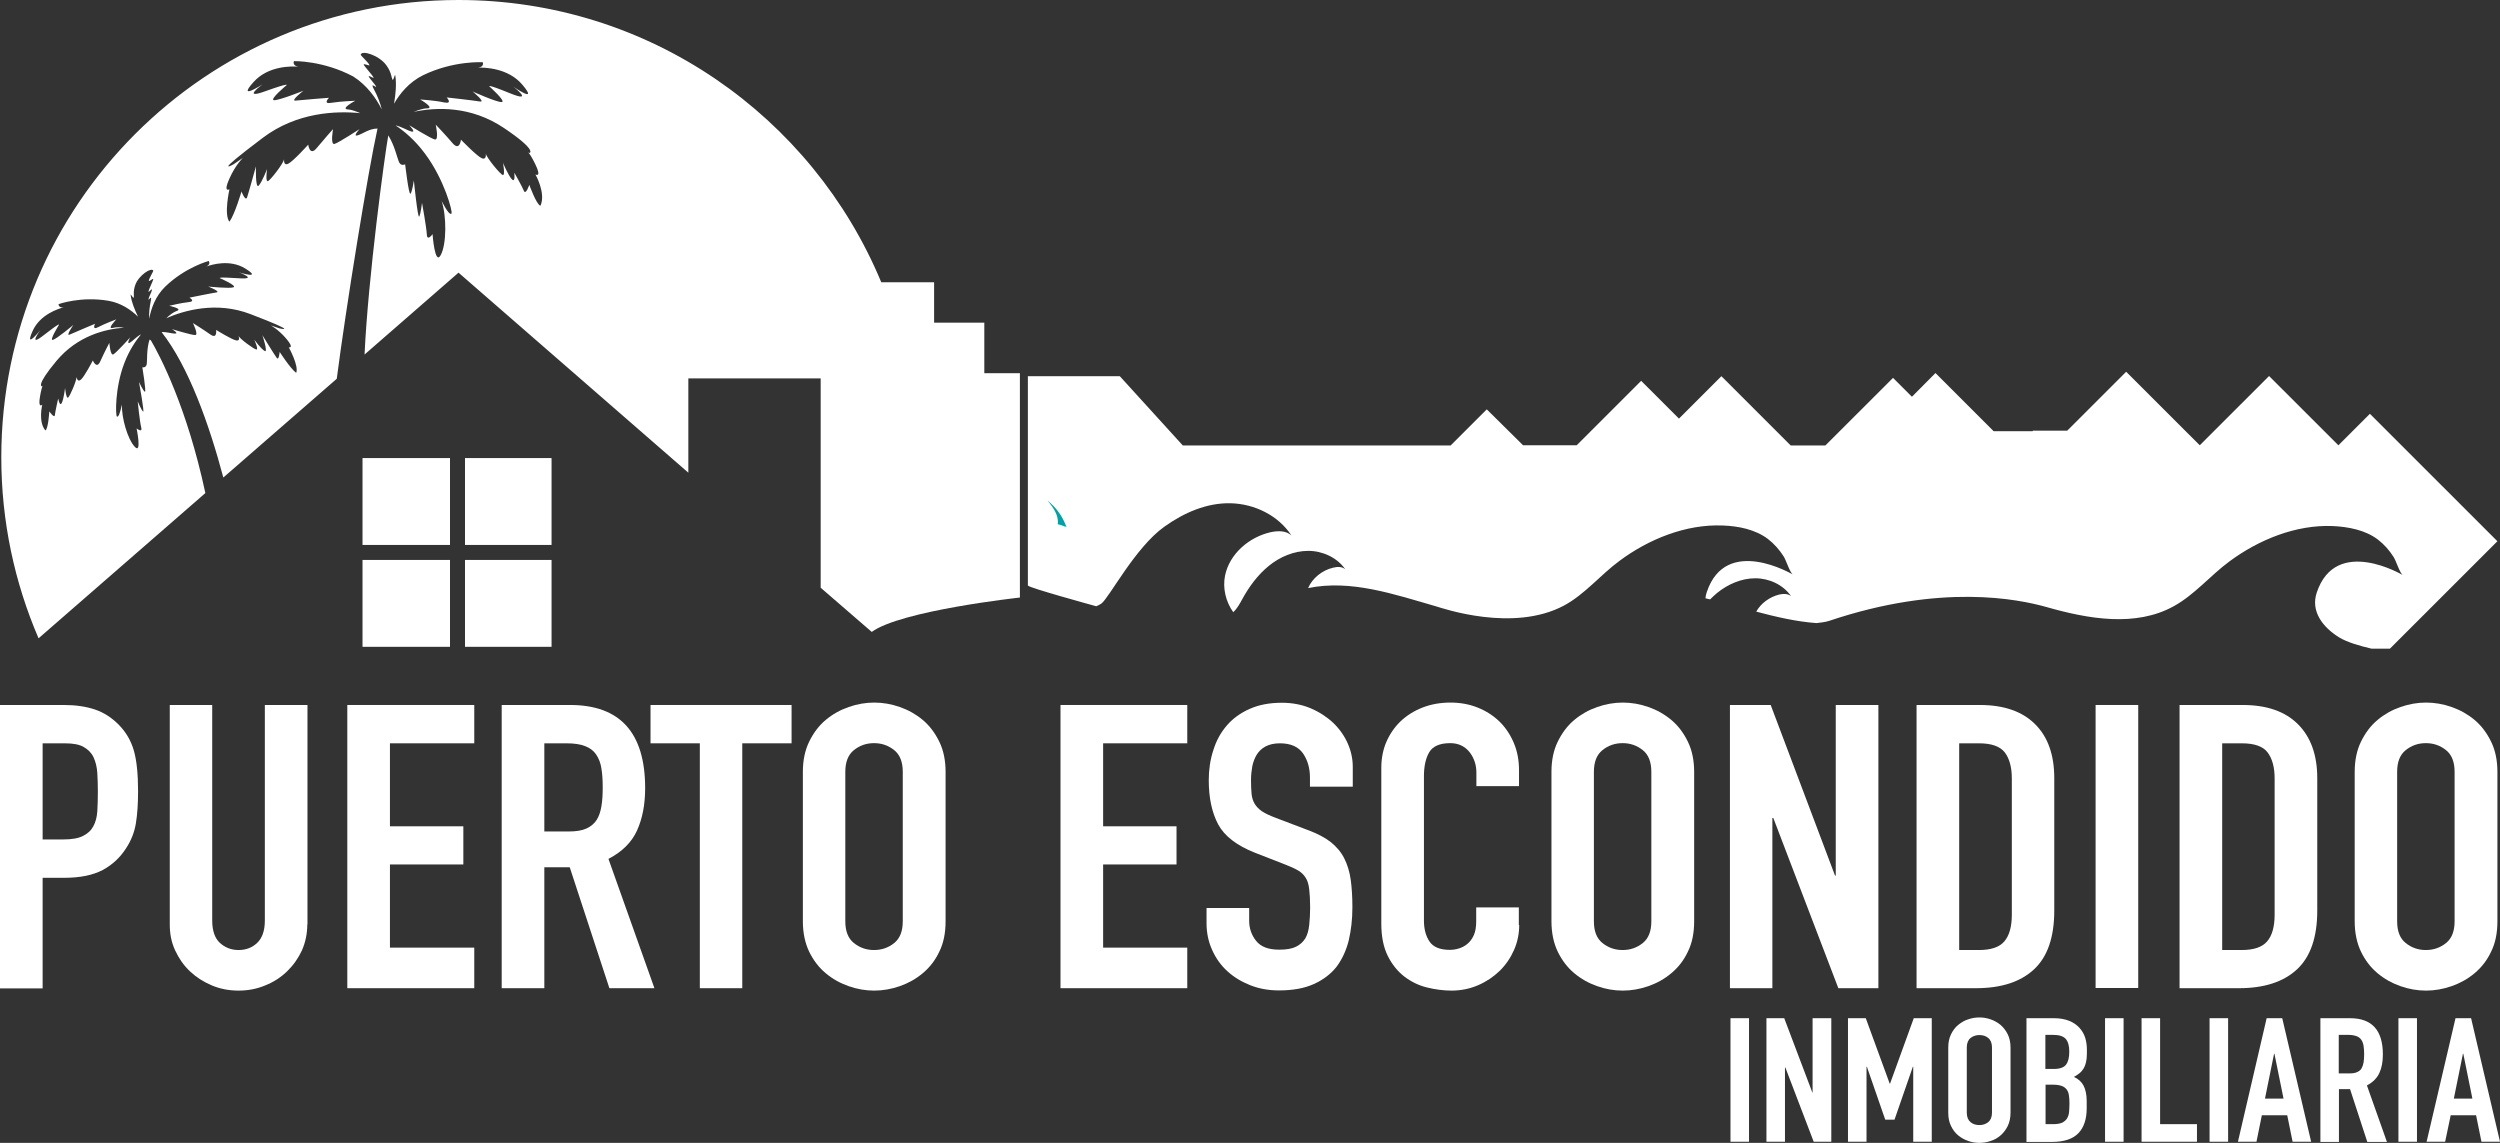 <svg width="175" height="80" viewBox="0 0 175 80" fill="none" xmlns="http://www.w3.org/2000/svg">
<rect x="0" y="0" width="175" height="80" fill="#333333" stroke="none"/>
<path fill-rule="evenodd" clip-rule="evenodd" d="M76.738 42.438C76.868 42.386 76.985 42.321 77.089 42.256C77.634 41.867 79.463 38.314 81.513 36.862C82.875 35.89 84.471 35.19 86.144 35.228C87.818 35.267 89.491 36.084 90.4 37.485C90.036 37.135 89.453 37.148 88.96 37.251C87.442 37.588 86.066 38.768 85.755 40.285C85.573 41.167 85.807 42.126 86.326 42.852C86.598 42.606 86.78 42.269 86.949 41.958C87.429 41.076 88.038 40.246 88.817 39.611C89.595 38.976 90.581 38.561 91.58 38.561C92.579 38.561 93.604 39.028 94.175 39.857C93.954 39.65 93.604 39.663 93.306 39.741C92.553 39.922 91.866 40.467 91.567 41.167C94.564 40.545 97.613 41.608 100.545 42.451C100.986 42.58 105.929 44.292 109.484 42.386C110.95 41.595 112.026 40.246 113.363 39.261C115.4 37.744 118.007 36.681 120.589 36.785C121.679 36.823 122.859 37.057 123.742 37.718C124.183 38.055 124.559 38.483 124.857 38.95C125.026 39.209 125.298 40.104 125.506 40.22C125.506 40.22 120.81 37.42 119.473 41.452C119.421 41.595 119.395 41.737 119.382 41.88C119.486 41.906 119.603 41.932 119.707 41.958C119.862 41.802 120.031 41.647 120.2 41.504C120.952 40.895 121.899 40.48 122.872 40.48C123.845 40.48 124.831 40.934 125.376 41.737C125.156 41.543 124.818 41.556 124.533 41.621C123.871 41.789 123.262 42.23 122.937 42.814C124.351 43.19 125.752 43.514 127.154 43.617C127.452 43.579 127.75 43.553 128.036 43.462C135.898 40.817 141.295 41.945 143.241 42.489C146.186 43.332 149.507 43.916 152.18 42.425C153.633 41.621 154.722 40.285 156.059 39.3C158.108 37.783 160.703 36.72 163.285 36.823C164.375 36.875 165.555 37.096 166.437 37.757C166.879 38.094 167.255 38.522 167.553 38.989C167.722 39.248 167.994 40.143 168.202 40.259C168.202 40.259 163.505 37.459 162.169 41.491C161.741 42.788 162.584 43.903 163.739 44.616C164.284 44.953 165.179 45.212 166.009 45.407H167.294L174.818 37.887L165.893 28.966L163.687 31.17L158.835 26.321L153.983 31.17L148.832 26.023L144.707 30.146H142.294V30.185H139.556L135.483 26.113L133.835 27.773L132.512 26.451L127.776 31.183H125.35L120.498 26.334L117.527 29.303L114.881 26.658L110.366 31.17H106.616L104.074 28.655L101.544 31.183H82.797L78.386 26.334H71.951V40.908V40.998H71.977C72.029 41.141 76.219 42.295 76.738 42.438Z" fill="white"/>
<path d="M74.04 36.694C74.209 36.733 74.377 36.785 74.52 36.849L74.663 36.875L74.611 36.785C74.351 36.097 73.897 35.488 73.314 35.034C73.742 35.527 74.131 36.11 74.04 36.694Z" fill="#00A2A6"/>
<path fill-rule="evenodd" clip-rule="evenodd" d="M61.014 44.227V44.24C63.051 42.736 71.393 41.828 71.393 41.828V26.126H68.902V22.587H65.387V19.76H61.689C56.876 8.169 45.446 0 32.096 0C14.427 0 0.091 14.327 0.091 32.013C0.091 36.512 1.025 40.791 2.699 44.681L14.375 34.515C13.09 28.499 11.196 24.908 10.56 23.819C10.534 23.819 10.509 23.793 10.47 23.767C10.249 24.441 10.314 25.219 10.275 25.465C10.236 25.776 9.964 25.712 9.964 25.712C9.964 25.712 10.249 27.436 10.145 27.423C10.041 27.41 9.73 26.736 9.73 26.736C9.73 26.736 10.132 28.94 10.016 28.81C9.886 28.694 9.639 28.097 9.639 28.097C9.639 28.097 9.782 29.523 9.886 29.925C9.99 30.327 9.562 29.99 9.562 29.99C9.562 29.99 9.938 31.805 9.445 31.287C8.939 30.768 8.498 29.238 8.537 28.318C8.381 29.005 8.29 29.199 8.186 29.16C8.083 29.109 8.031 27.164 8.705 25.413C9.056 24.493 9.523 23.831 9.873 23.404C9.536 23.572 9.302 23.87 9.094 23.987C8.822 24.143 9.12 23.611 9.12 23.611C9.12 23.611 8.16 24.674 7.94 24.804C7.719 24.933 7.654 24 7.654 24C7.654 24 7.278 24.713 7.019 25.297C6.759 25.88 6.5 25.232 6.5 25.232C6.5 25.232 5.903 26.386 5.656 26.58C5.41 26.788 5.358 26.386 5.358 26.386C5.371 26.619 4.891 27.76 4.761 27.838C4.632 27.916 4.554 27.164 4.554 27.164C4.554 27.164 4.463 27.942 4.32 28.214C4.177 28.486 4.074 27.89 4.074 27.89C4.074 27.89 3.866 28.797 3.84 29.057C3.814 29.316 3.451 28.797 3.451 28.797C3.451 28.797 3.386 29.99 3.179 30.133C2.66 29.537 2.958 28.331 2.958 28.331C2.958 28.331 2.647 28.629 2.802 27.747C2.88 27.293 2.945 27.086 2.997 26.982L2.945 27.047C2.945 27.047 2.452 27.06 3.957 25.258C5.423 23.507 7.369 23.028 8.692 22.937C8.381 22.898 8.083 22.898 7.914 22.95C7.434 23.079 8.147 22.353 8.147 22.353C8.147 22.353 7.343 22.651 6.876 22.898C6.409 23.144 6.655 22.665 6.655 22.665C6.655 22.665 5.228 23.261 4.891 23.416C4.554 23.585 5.138 22.742 5.138 22.742C5.138 22.742 3.97 23.728 3.697 23.793C3.425 23.857 4.126 22.742 4.126 22.742C4.126 22.742 4.281 22.509 3.088 23.442C1.894 24.389 2.815 23.118 2.815 23.118C2.815 23.118 1.674 24.532 2.283 23.17C2.802 22.003 4.113 21.601 4.463 21.511C4.087 21.575 4.1 21.29 4.1 21.29C4.1 21.29 5.669 20.72 7.603 21.057C8.485 21.212 9.172 21.692 9.665 22.172C9.419 21.666 9.198 21.122 9.146 20.655C9.12 20.473 9.328 20.966 9.367 20.81C9.393 20.694 9.302 20.408 9.471 19.942C9.704 19.28 10.586 18.697 10.729 18.943C10.755 18.982 10.418 19.501 10.418 19.656C10.418 19.747 10.742 19.436 10.729 19.553C10.716 19.643 10.405 20.292 10.392 20.395C10.379 20.538 10.651 20.136 10.638 20.292C10.625 20.421 10.405 20.81 10.392 20.953C10.379 21.096 10.677 20.538 10.547 21.109C10.47 21.485 10.418 21.938 10.444 22.314C10.573 21.614 10.872 20.733 11.572 20.058C12.986 18.697 14.608 18.269 14.608 18.269C14.608 18.269 14.79 18.489 14.44 18.658C14.79 18.528 16.1 18.126 17.177 18.801C18.435 19.592 16.71 19.06 16.71 19.06C16.71 19.06 18.176 19.592 16.658 19.475C15.14 19.371 15.4 19.475 15.4 19.475C15.4 19.475 16.606 19.994 16.347 20.11C16.087 20.214 14.569 20.058 14.569 20.058C14.569 20.058 15.503 20.421 15.14 20.473C14.777 20.525 13.259 20.836 13.259 20.836C13.259 20.836 13.726 21.096 13.207 21.148C12.688 21.199 11.845 21.407 11.845 21.407C11.845 21.407 12.844 21.614 12.364 21.77C12.169 21.835 11.897 22.029 11.637 22.276C12.883 21.731 15.153 21.07 17.54 21.99C21.095 23.352 19.577 22.989 19.577 22.989L18.954 22.781C18.954 22.781 19.473 23.041 20.057 23.728C20.628 24.415 20.213 24.311 20.213 24.311C20.213 24.311 20.939 25.621 20.732 26.101C20.317 25.789 19.577 24.635 19.577 24.635C19.577 24.635 19.525 25.271 19.369 25.05C19.214 24.843 18.37 23.468 18.37 23.468C18.37 23.468 18.786 24.726 18.526 24.57C18.267 24.415 17.8 23.78 17.8 23.78C17.8 23.78 18.111 24.467 17.955 24.467C17.8 24.467 16.801 23.728 16.697 23.52C16.697 23.52 16.853 23.883 16.541 23.831C16.23 23.78 15.127 23.092 15.127 23.092C15.127 23.092 15.231 23.78 14.712 23.404C14.193 23.041 13.505 22.613 13.505 22.613C13.505 22.613 13.921 23.455 13.661 23.455C13.402 23.455 12.039 23.041 12.039 23.041C12.039 23.041 12.558 23.352 12.247 23.352C12.001 23.352 11.663 23.222 11.313 23.248C13.207 25.66 14.647 29.718 15.633 33.426L23.573 26.515C24.209 21.588 25.778 11.89 26.427 8.998C25.843 8.998 25.389 9.374 25.026 9.478C24.663 9.582 25.169 9.037 25.169 9.037C25.169 9.037 23.716 9.984 23.417 10.075C23.106 10.165 23.313 9.037 23.313 9.037C23.313 9.037 22.665 9.763 22.172 10.36C21.679 10.969 21.575 10.126 21.575 10.126C21.575 10.126 20.524 11.293 20.174 11.462C19.824 11.63 19.888 11.151 19.888 11.151C19.837 11.436 18.928 12.629 18.747 12.681C18.565 12.733 18.695 11.825 18.695 11.825C18.695 11.825 18.358 12.72 18.111 12.992C17.865 13.264 17.916 11.643 17.916 11.643C17.916 11.643 17.398 13.524 17.294 13.822C17.177 14.12 16.904 13.407 16.904 13.407C16.904 13.407 16.438 15.002 16.061 15.52C15.659 15.04 16.061 13.251 16.061 13.251C16.061 13.251 15.607 13.511 16.048 12.525C16.489 11.527 17.008 11.047 17.008 11.047L16.347 11.501C16.347 11.501 14.699 12.434 18.396 9.647C20.784 7.844 23.547 7.754 25.221 7.922C24.896 7.78 24.585 7.676 24.377 7.663C23.767 7.637 24.87 7.053 24.87 7.053C24.87 7.053 23.819 7.092 23.197 7.196C22.561 7.313 23.028 6.846 23.028 6.846C23.028 6.846 21.147 6.989 20.706 7.041C20.265 7.105 21.238 6.353 21.238 6.353C21.238 6.353 19.512 7.041 19.175 7.015C18.838 6.976 20.057 5.964 20.057 5.964C20.057 5.964 20.329 5.757 18.591 6.379C16.853 7.015 18.384 5.9 18.384 5.9C18.384 5.9 16.541 7.092 17.748 5.744C18.773 4.59 20.433 4.629 20.9 4.668C20.433 4.603 20.576 4.279 20.576 4.279C20.576 4.279 22.613 4.227 24.728 5.355C25.688 5.964 26.336 6.885 26.726 7.663C26.622 7.222 26.414 6.69 26.194 6.288C25.843 5.653 26.388 6.211 26.323 6.055C26.258 5.9 25.882 5.511 25.817 5.368C25.739 5.199 26.206 5.562 26.142 5.407C26.09 5.29 25.506 4.642 25.467 4.538C25.415 4.395 25.895 4.655 25.856 4.551C25.804 4.383 25.233 3.877 25.247 3.825C25.337 3.488 26.557 3.877 27.05 4.577C27.4 5.057 27.4 5.433 27.465 5.562C27.556 5.718 27.634 5.083 27.673 5.303C27.763 5.874 27.698 6.587 27.582 7.261C27.997 6.535 28.646 5.744 29.619 5.264C31.759 4.227 33.796 4.357 33.796 4.357C33.796 4.357 33.926 4.681 33.459 4.733C33.913 4.72 35.573 4.746 36.572 5.938C37.74 7.326 35.937 6.068 35.937 6.068C35.937 6.068 37.442 7.235 35.716 6.535C34.004 5.835 34.263 6.055 34.263 6.055C34.263 6.055 35.457 7.118 35.119 7.144C34.782 7.17 33.083 6.405 33.083 6.405C33.083 6.405 34.043 7.183 33.589 7.105C33.147 7.028 31.266 6.82 31.266 6.82C31.266 6.82 31.72 7.3 31.085 7.17C30.462 7.028 29.411 6.963 29.411 6.963C29.411 6.963 30.488 7.585 29.878 7.585C29.657 7.585 29.32 7.689 28.957 7.831C30.54 7.494 32.966 7.404 35.275 8.959C37.649 10.554 37.065 10.71 37.065 10.71L36.975 10.658C37.065 10.762 37.221 10.982 37.468 11.488C37.948 12.473 37.48 12.214 37.48 12.214C37.48 12.214 38.233 13.524 37.831 14.405C37.545 14.314 37.052 12.94 37.052 12.94C37.052 12.94 36.806 13.666 36.676 13.368C36.559 13.07 36.002 12.084 36.002 12.084C36.002 12.084 36.092 12.823 35.833 12.551C35.573 12.279 35.21 11.397 35.21 11.397C35.21 11.397 35.379 12.292 35.197 12.253C35.016 12.201 34.056 11.034 34.004 10.749C34.004 10.749 34.081 11.229 33.718 11.073C33.368 10.917 32.265 9.776 32.265 9.776C32.265 9.776 32.187 10.606 31.681 10.023C31.175 9.426 30.501 8.726 30.501 8.726C30.501 8.726 30.747 9.841 30.436 9.763C30.125 9.686 28.646 8.765 28.646 8.765C28.646 8.765 29.165 9.297 28.801 9.206C28.503 9.128 28.127 8.869 27.686 8.778C28.256 9.154 29.022 9.776 29.735 10.736C31.11 12.564 31.707 14.859 31.604 14.95C31.5 15.04 31.318 14.833 30.916 14.081C31.266 15.131 31.266 17.089 30.851 17.854C30.436 18.632 30.28 16.389 30.28 16.389C30.28 16.389 29.904 16.921 29.878 16.415C29.852 15.909 29.541 14.198 29.541 14.198C29.541 14.198 29.45 14.976 29.346 15.157C29.242 15.339 28.97 12.629 28.97 12.629C28.97 12.629 28.84 13.524 28.723 13.562C28.607 13.614 28.36 11.501 28.36 11.501C28.36 11.501 28.062 11.669 27.919 11.319C27.802 11.047 27.621 10.178 27.18 9.478C26.946 10.736 25.765 19.449 25.519 24.817L32.096 19.086L48.184 33.089V26.489H57.447V41.141L61.014 44.227Z" fill="white"/>
<path d="M31.5 32.065H25.376V38.146H31.5V32.065Z" fill="white"/>
<path d="M38.609 32.065H32.55V38.146H38.609V32.065Z" fill="white"/>
<path d="M38.609 39.196H32.55V45.277H38.609V39.196Z" fill="white"/>
<path d="M31.5 39.196H25.376V45.277H31.5V39.196Z" fill="white"/>
<path fill-rule="evenodd" clip-rule="evenodd" d="M2.984 58.762H4.411C5.021 58.762 5.488 58.684 5.812 58.515C6.149 58.347 6.383 58.127 6.539 57.828C6.694 57.543 6.785 57.193 6.811 56.791C6.837 56.376 6.85 55.922 6.85 55.429C6.85 54.963 6.837 54.522 6.811 54.107C6.785 53.692 6.694 53.329 6.552 53.018C6.409 52.707 6.175 52.473 5.864 52.292C5.553 52.11 5.112 52.032 4.528 52.032H2.984V58.762ZM0 49.349H4.463C5.28 49.349 6.007 49.452 6.629 49.66C7.252 49.867 7.823 50.23 8.329 50.749C8.835 51.267 9.185 51.877 9.38 52.577C9.574 53.277 9.665 54.211 9.665 55.404C9.665 56.272 9.613 57.024 9.51 57.647C9.406 58.269 9.172 58.853 8.822 59.384C8.407 60.032 7.862 60.538 7.187 60.901C6.5 61.264 5.605 61.446 4.502 61.446H2.984V69.186H0V49.349Z" fill="white"/>
<path fill-rule="evenodd" clip-rule="evenodd" d="M21.51 64.713C21.51 65.362 21.38 65.971 21.134 66.528C20.874 67.086 20.537 67.566 20.096 67.994C19.655 68.421 19.149 68.746 18.565 68.979C17.981 69.225 17.359 69.342 16.697 69.342C16.035 69.342 15.413 69.225 14.829 68.979C14.245 68.733 13.739 68.409 13.298 67.994C12.857 67.579 12.52 67.086 12.26 66.528C12.001 65.971 11.884 65.374 11.884 64.713V49.349H14.855V64.441C14.855 65.141 15.036 65.673 15.387 65.997C15.737 66.321 16.178 66.502 16.697 66.502C17.216 66.502 17.657 66.334 18.007 65.997C18.358 65.66 18.539 65.141 18.539 64.441V49.349H21.523V64.713H21.51Z" fill="white"/>
<path fill-rule="evenodd" clip-rule="evenodd" d="M24.312 49.349H33.199V52.032H27.296V57.841H32.434V60.512H27.296V66.334H33.199V69.174H24.312V49.349Z" fill="white"/>
<path fill-rule="evenodd" clip-rule="evenodd" d="M38.103 58.204H39.79C40.322 58.204 40.737 58.139 41.048 57.997C41.36 57.854 41.593 57.66 41.762 57.4C41.931 57.141 42.034 56.817 42.099 56.441C42.164 56.065 42.19 55.624 42.19 55.118C42.19 54.613 42.164 54.172 42.099 53.796C42.047 53.42 41.917 53.096 41.736 52.823C41.554 52.551 41.295 52.357 40.958 52.227C40.633 52.097 40.192 52.032 39.647 52.032H38.103V58.204ZM35.119 49.349H39.907C43.41 49.349 45.161 51.293 45.161 55.17C45.161 56.324 44.966 57.31 44.59 58.139C44.214 58.969 43.539 59.63 42.592 60.123L45.81 69.174H42.657L39.881 60.707H38.103V69.174H35.119V49.349Z" fill="white"/>
<path fill-rule="evenodd" clip-rule="evenodd" d="M48.988 52.032H45.537V49.349H55.41V52.032H51.959V69.174H48.988V52.032Z" fill="white"/>
<path fill-rule="evenodd" clip-rule="evenodd" d="M59.172 64.493C59.172 65.18 59.367 65.686 59.769 66.01C60.171 66.334 60.638 66.502 61.183 66.502C61.728 66.502 62.195 66.334 62.597 66.01C62.999 65.686 63.194 65.18 63.194 64.493V54.029C63.194 53.342 62.999 52.836 62.597 52.512C62.195 52.188 61.728 52.02 61.183 52.02C60.638 52.02 60.171 52.188 59.769 52.512C59.367 52.836 59.172 53.342 59.172 54.029V64.493ZM56.201 54.029C56.201 53.238 56.344 52.525 56.642 51.916C56.941 51.306 57.317 50.801 57.797 50.399C58.277 49.997 58.809 49.699 59.406 49.491C60.003 49.284 60.599 49.18 61.196 49.18C61.793 49.18 62.403 49.284 62.987 49.491C63.583 49.699 64.115 49.997 64.595 50.399C65.075 50.801 65.451 51.306 65.75 51.916C66.048 52.525 66.191 53.238 66.191 54.029V64.493C66.191 65.31 66.048 66.023 65.75 66.619C65.465 67.229 65.075 67.721 64.595 68.123C64.115 68.525 63.583 68.823 62.987 69.031C62.39 69.238 61.793 69.342 61.196 69.342C60.587 69.342 59.99 69.238 59.406 69.031C58.809 68.823 58.277 68.525 57.797 68.123C57.317 67.721 56.941 67.229 56.642 66.619C56.357 66.023 56.201 65.31 56.201 64.493V54.029Z" fill="white"/>
<path fill-rule="evenodd" clip-rule="evenodd" d="M74.235 49.349H83.109V52.032H77.219V57.841H82.356V60.512H77.219V66.334H83.109V69.174H74.235V49.349Z" fill="white"/>
<path fill-rule="evenodd" clip-rule="evenodd" d="M94.668 55.066H91.697V54.431C91.697 53.783 91.541 53.225 91.217 52.746C90.893 52.279 90.361 52.032 89.595 52.032C89.18 52.032 88.856 52.11 88.583 52.253C88.324 52.395 88.116 52.59 87.974 52.823C87.831 53.057 87.727 53.329 87.662 53.627C87.61 53.938 87.571 54.25 87.571 54.587C87.571 54.976 87.584 55.3 87.61 55.572C87.636 55.844 87.714 56.078 87.831 56.272C87.948 56.467 88.116 56.635 88.337 56.791C88.557 56.934 88.869 57.089 89.258 57.232L91.541 58.101C92.203 58.347 92.735 58.619 93.15 58.943C93.552 59.267 93.877 59.644 94.097 60.084C94.318 60.525 94.473 61.018 94.551 61.588C94.629 62.159 94.668 62.794 94.668 63.52C94.668 64.35 94.577 65.128 94.409 65.841C94.227 66.554 93.941 67.164 93.552 67.682C93.15 68.188 92.618 68.59 91.957 68.888C91.295 69.186 90.49 69.329 89.53 69.329C88.804 69.329 88.142 69.212 87.519 68.966C86.897 68.72 86.365 68.395 85.911 67.981C85.457 67.566 85.106 67.073 84.847 66.49C84.588 65.919 84.458 65.297 84.458 64.622V63.559H87.442V64.454C87.442 64.972 87.597 65.439 87.922 65.854C88.246 66.269 88.778 66.477 89.543 66.477C90.049 66.477 90.439 66.412 90.724 66.269C91.009 66.126 91.217 65.932 91.373 65.686C91.515 65.439 91.606 65.128 91.645 64.752C91.684 64.376 91.71 63.974 91.71 63.533C91.71 63.015 91.684 62.587 91.645 62.25C91.606 61.913 91.528 61.64 91.399 61.446C91.269 61.238 91.1 61.07 90.88 60.94C90.659 60.81 90.361 60.668 89.984 60.525L87.857 59.695C86.573 59.19 85.716 58.528 85.275 57.712C84.834 56.882 84.613 55.857 84.613 54.613C84.613 53.874 84.717 53.16 84.938 52.499C85.145 51.825 85.47 51.255 85.885 50.775C86.3 50.295 86.832 49.906 87.481 49.621C88.116 49.336 88.869 49.193 89.725 49.193C90.465 49.193 91.139 49.323 91.749 49.582C92.359 49.841 92.891 50.191 93.332 50.606C93.773 51.034 94.11 51.514 94.344 52.045C94.577 52.577 94.694 53.122 94.694 53.679V55.066H94.668Z" fill="white"/>
<path fill-rule="evenodd" clip-rule="evenodd" d="M106.344 64.752C106.344 65.362 106.227 65.945 105.981 66.502C105.734 67.06 105.397 67.553 104.969 67.968C104.541 68.382 104.035 68.72 103.464 68.966C102.893 69.212 102.27 69.342 101.609 69.342C101.038 69.342 100.467 69.264 99.883 69.122C99.3 68.979 98.781 68.72 98.301 68.357C97.834 67.994 97.444 67.514 97.146 66.917C96.848 66.321 96.692 65.569 96.692 64.661V53.744C96.692 53.096 96.809 52.486 97.042 51.942C97.276 51.397 97.613 50.904 98.041 50.489C98.469 50.087 98.975 49.763 99.572 49.53C100.169 49.297 100.817 49.18 101.544 49.18C102.219 49.18 102.854 49.297 103.438 49.53C104.022 49.763 104.528 50.088 104.956 50.502C105.384 50.917 105.721 51.423 105.968 52.007C106.214 52.59 106.331 53.225 106.331 53.913V55.028H103.347V54.081C103.347 53.523 103.179 53.044 102.854 52.629C102.517 52.227 102.076 52.02 101.518 52.02C100.779 52.02 100.286 52.24 100.039 52.668C99.793 53.096 99.676 53.653 99.676 54.327V64.454C99.676 65.024 99.805 65.517 100.065 65.906C100.324 66.295 100.804 66.49 101.479 66.49C101.674 66.49 101.881 66.464 102.102 66.399C102.322 66.334 102.53 66.23 102.712 66.075C102.893 65.932 103.049 65.725 103.166 65.465C103.282 65.206 103.334 64.882 103.334 64.493V63.52H106.318V64.752H106.344Z" fill="white"/>
<path fill-rule="evenodd" clip-rule="evenodd" d="M111.573 64.493C111.573 65.18 111.767 65.686 112.169 66.01C112.571 66.334 113.039 66.502 113.583 66.502C114.128 66.502 114.595 66.334 114.998 66.01C115.4 65.686 115.594 65.18 115.594 64.493V54.029C115.594 53.342 115.4 52.836 114.998 52.512C114.595 52.188 114.128 52.02 113.583 52.02C113.039 52.02 112.571 52.188 112.169 52.512C111.767 52.836 111.573 53.342 111.573 54.029V64.493ZM108.602 54.029C108.602 53.238 108.744 52.525 109.043 51.916C109.341 51.306 109.717 50.801 110.197 50.399C110.677 49.997 111.209 49.699 111.806 49.491C112.403 49.284 113 49.18 113.596 49.18C114.193 49.18 114.803 49.284 115.387 49.491C115.984 49.699 116.515 49.997 116.995 50.399C117.475 50.801 117.852 51.306 118.15 51.916C118.448 52.525 118.591 53.238 118.591 54.029V64.493C118.591 65.31 118.448 66.023 118.15 66.619C117.865 67.229 117.475 67.721 116.995 68.123C116.515 68.525 115.984 68.823 115.387 69.031C114.79 69.238 114.193 69.342 113.596 69.342C112.987 69.342 112.39 69.238 111.806 69.031C111.209 68.823 110.677 68.525 110.197 68.123C109.717 67.721 109.341 67.229 109.043 66.619C108.757 66.023 108.602 65.31 108.602 64.493V54.029Z" fill="white"/>
<path fill-rule="evenodd" clip-rule="evenodd" d="M121.095 49.349H123.949L128.451 61.29H128.503V49.349H131.487V69.174H128.684L124.131 57.258H124.066V69.174H121.095V49.349Z" fill="white"/>
<path fill-rule="evenodd" clip-rule="evenodd" d="M137.143 66.502H138.519C139.362 66.502 139.946 66.308 140.296 65.906C140.646 65.504 140.828 64.882 140.828 64.026V54.483C140.828 53.705 140.659 53.096 140.335 52.668C139.998 52.24 139.401 52.032 138.519 52.032H137.143V66.502ZM134.172 49.349H138.583C140.283 49.349 141.567 49.802 142.462 50.697C143.358 51.592 143.799 52.849 143.799 54.47V63.741C143.799 65.595 143.332 66.969 142.385 67.851C141.438 68.733 140.088 69.174 138.311 69.174H134.159V49.349H134.172Z" fill="white"/>
<path d="M149.676 49.349H146.692V69.16H149.676V49.349Z" fill="white"/>
<path fill-rule="evenodd" clip-rule="evenodd" d="M155.54 66.502H156.915C157.745 66.502 158.342 66.308 158.692 65.906C159.043 65.504 159.224 64.882 159.224 64.026V54.483C159.224 53.705 159.056 53.096 158.731 52.668C158.407 52.24 157.797 52.032 156.928 52.032H155.553V66.502H155.54ZM152.569 49.349H156.98C158.679 49.349 159.964 49.802 160.859 50.697C161.754 51.592 162.208 52.849 162.208 54.47V63.741C162.208 65.595 161.741 66.969 160.794 67.851C159.847 68.733 158.498 69.174 156.72 69.174H152.569V49.349Z" fill="white"/>
<path fill-rule="evenodd" clip-rule="evenodd" d="M167.8 64.493C167.8 65.18 167.994 65.686 168.397 66.01C168.799 66.334 169.266 66.502 169.811 66.502C170.356 66.502 170.823 66.334 171.225 66.01C171.627 65.686 171.822 65.18 171.822 64.493V54.029C171.822 53.342 171.627 52.836 171.225 52.512C170.823 52.188 170.356 52.02 169.811 52.02C169.266 52.02 168.799 52.188 168.397 52.512C167.994 52.836 167.8 53.342 167.8 54.029V64.493ZM164.829 54.029C164.829 53.238 164.972 52.525 165.27 51.916C165.568 51.306 165.945 50.801 166.425 50.399C166.905 49.997 167.437 49.699 168.033 49.491C168.63 49.284 169.227 49.18 169.824 49.18C170.42 49.18 171.03 49.284 171.614 49.491C172.211 49.699 172.743 49.997 173.223 50.399C173.703 50.801 174.079 51.306 174.377 51.916C174.676 52.525 174.819 53.238 174.819 54.029V64.493C174.819 65.31 174.676 66.023 174.377 66.619C174.092 67.229 173.703 67.721 173.223 68.123C172.743 68.525 172.211 68.823 171.614 69.031C171.017 69.238 170.42 69.342 169.824 69.342C169.214 69.342 168.617 69.238 168.033 69.031C167.437 68.823 166.905 68.525 166.425 68.123C165.945 67.721 165.568 67.229 165.27 66.619C164.985 66.023 164.829 65.31 164.829 64.493V54.029Z" fill="white"/>
<path d="M122.431 71.274H121.134V79.922H122.431V71.274Z" fill="white"/>
<path fill-rule="evenodd" clip-rule="evenodd" d="M123.651 71.274H124.896L126.868 76.486H126.881V71.274H128.191V79.922H126.959L124.974 74.723H124.948V79.922H123.651V71.274Z" fill="white"/>
<path fill-rule="evenodd" clip-rule="evenodd" d="M129.359 71.274H130.604L132.278 75.851H132.304L133.964 71.274H135.223V79.922H133.926V74.671H133.9L132.615 78.379H131.967L130.682 74.671H130.656V79.922H129.359V71.274Z" fill="white"/>
<path fill-rule="evenodd" clip-rule="evenodd" d="M137.675 77.887C137.675 78.185 137.766 78.405 137.935 78.548C138.103 78.69 138.311 78.755 138.557 78.755C138.791 78.755 138.998 78.69 139.18 78.548C139.349 78.405 139.439 78.185 139.439 77.887V73.323C139.439 73.024 139.349 72.804 139.18 72.661C139.011 72.519 138.804 72.454 138.557 72.454C138.324 72.454 138.116 72.519 137.935 72.661C137.766 72.804 137.675 73.024 137.675 73.323V77.887ZM136.378 73.323C136.378 72.972 136.443 72.661 136.572 72.402C136.702 72.13 136.871 71.909 137.078 71.741C137.286 71.572 137.519 71.43 137.779 71.352C138.038 71.261 138.298 71.222 138.557 71.222C138.817 71.222 139.076 71.261 139.336 71.352C139.595 71.442 139.829 71.572 140.036 71.741C140.244 71.922 140.412 72.143 140.542 72.402C140.672 72.674 140.737 72.972 140.737 73.323V77.887C140.737 78.237 140.672 78.548 140.542 78.82C140.412 79.079 140.244 79.3 140.036 79.481C139.829 79.663 139.595 79.793 139.336 79.87C139.076 79.961 138.817 80 138.557 80C138.298 80 138.038 79.961 137.779 79.87C137.519 79.78 137.286 79.65 137.078 79.481C136.871 79.313 136.702 79.092 136.572 78.82C136.443 78.561 136.378 78.25 136.378 77.887V73.323Z" fill="white"/>
<path fill-rule="evenodd" clip-rule="evenodd" d="M143.176 78.691H143.734C143.993 78.691 144.201 78.651 144.356 78.587C144.499 78.509 144.616 78.418 144.694 78.288C144.772 78.159 144.823 78.003 144.836 77.822C144.849 77.64 144.862 77.446 144.862 77.238C144.862 77.018 144.849 76.823 144.823 76.668C144.798 76.499 144.746 76.37 144.668 76.266C144.59 76.162 144.473 76.071 144.33 76.019C144.188 75.968 143.993 75.929 143.76 75.929H143.189V78.691H143.176ZM143.176 74.827H143.76C144.188 74.827 144.486 74.723 144.629 74.515C144.785 74.308 144.849 74.01 144.849 73.608C144.849 73.219 144.772 72.921 144.603 72.726C144.434 72.532 144.136 72.441 143.708 72.441H143.176V74.827ZM141.878 71.274H143.773C144.188 71.274 144.538 71.339 144.836 71.455C145.135 71.572 145.368 71.741 145.563 71.948C145.745 72.156 145.887 72.389 145.965 72.648C146.043 72.908 146.082 73.18 146.082 73.465V73.776C146.082 74.01 146.056 74.204 146.017 74.373C145.978 74.541 145.926 74.671 145.848 74.801C145.771 74.917 145.68 75.034 145.563 75.125C145.446 75.216 145.329 75.306 145.174 75.384C145.485 75.527 145.706 75.721 145.848 75.993C145.991 76.266 146.069 76.629 146.069 77.083V77.575C146.069 78.34 145.874 78.924 145.485 79.326C145.096 79.728 144.486 79.935 143.63 79.935H141.853V71.274H141.878Z" fill="white"/>
<path d="M148.651 71.274H147.353V79.922H148.651V71.274Z" fill="white"/>
<path fill-rule="evenodd" clip-rule="evenodd" d="M149.909 71.274H151.207V78.691H153.788V79.922H149.909V71.274Z" fill="white"/>
<path d="M155.968 71.274H154.67V79.922H155.968V71.274Z" fill="white"/>
<path fill-rule="evenodd" clip-rule="evenodd" d="M159.211 73.763H159.185L158.549 76.901H159.847L159.211 73.763ZM158.666 71.274H159.756L161.78 79.922H160.482L160.106 78.068H158.329L157.953 79.922H156.655L158.666 71.274Z" fill="white"/>
<path fill-rule="evenodd" clip-rule="evenodd" d="M163.713 75.138H164.452C164.686 75.138 164.868 75.112 164.997 75.047C165.14 74.982 165.244 74.904 165.309 74.788C165.373 74.671 165.425 74.528 165.451 74.373C165.477 74.204 165.49 74.01 165.49 73.802C165.49 73.582 165.477 73.387 165.451 73.219C165.425 73.05 165.373 72.908 165.296 72.791C165.218 72.674 165.101 72.584 164.958 72.532C164.816 72.48 164.621 72.441 164.387 72.441H163.713V75.138ZM162.416 71.274H164.504C166.035 71.274 166.801 72.117 166.801 73.815C166.801 74.321 166.723 74.749 166.554 75.112C166.385 75.475 166.1 75.76 165.685 75.981L167.086 79.935H165.711L164.504 76.24H163.726V79.935H162.428V71.274H162.416Z" fill="white"/>
<path d="M169.188 71.274H167.89V79.922H169.188V71.274Z" fill="white"/>
<path fill-rule="evenodd" clip-rule="evenodd" d="M172.431 73.763H172.405L171.769 76.901H173.067L172.431 73.763ZM171.886 71.274H172.976L175 79.922H173.702L173.326 78.068H171.549L171.16 79.922H169.862L171.886 71.274Z" fill="white"/>
</svg>
